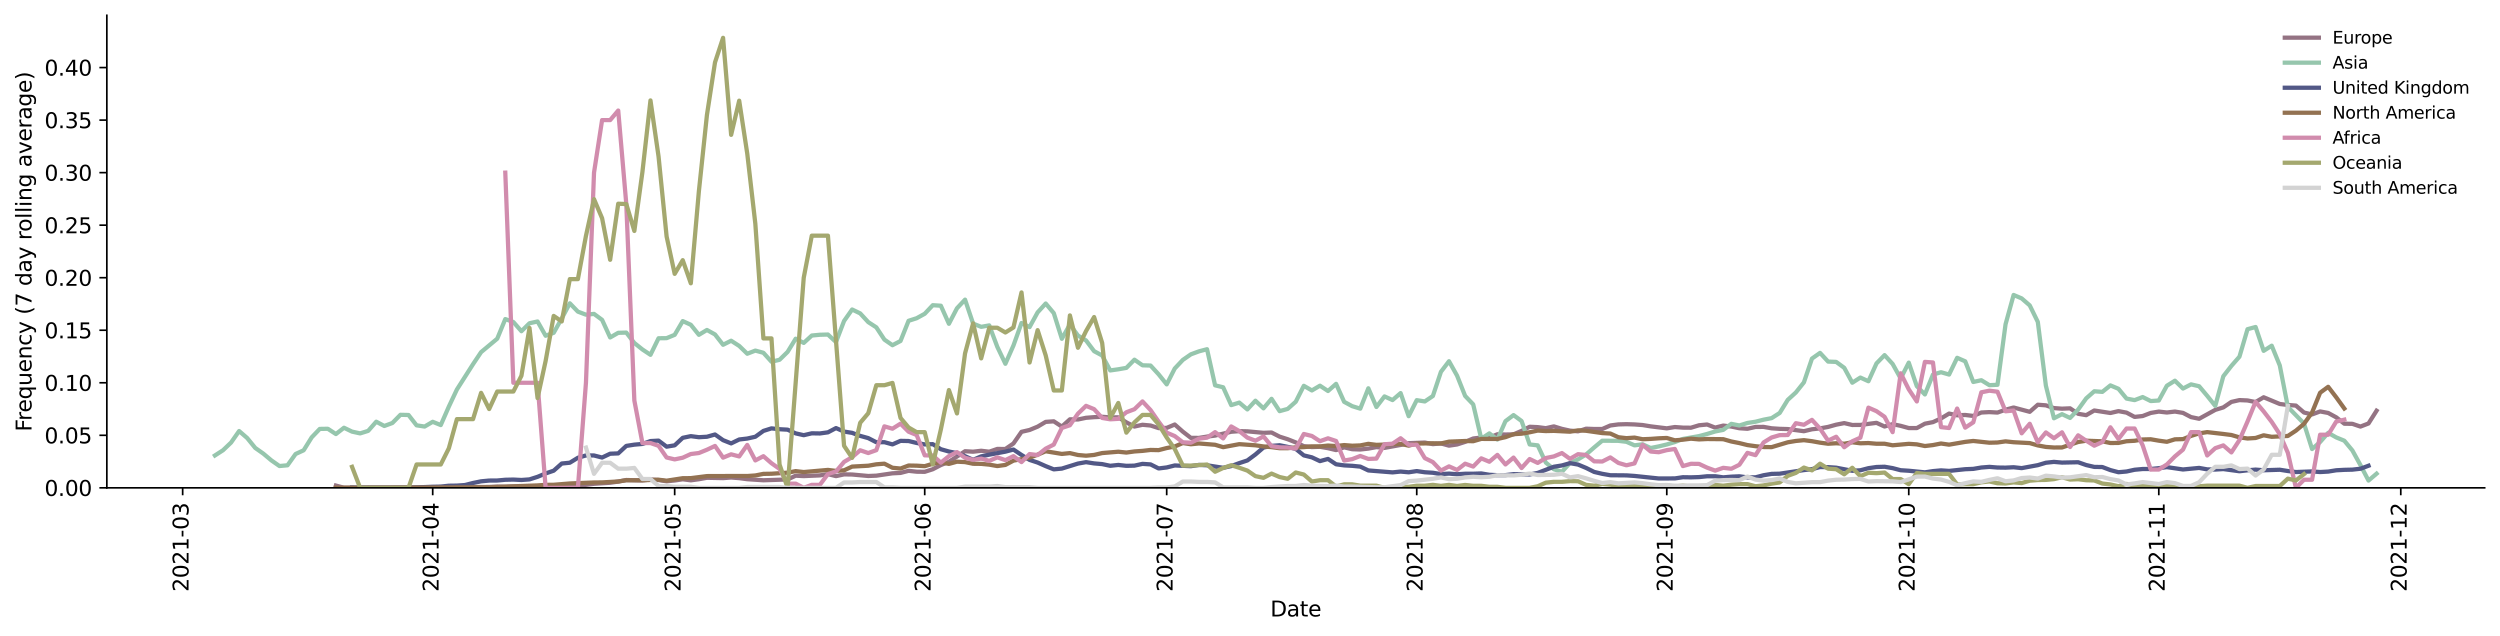 <?xml version="1.0" encoding="utf-8" standalone="no"?>
<!DOCTYPE svg PUBLIC "-//W3C//DTD SVG 1.1//EN"
  "http://www.w3.org/Graphics/SVG/1.1/DTD/svg11.dtd">
<svg height="298.621pt" version="1.1" viewBox="0 0 1173.344 298.621" width="1173.344pt" xmlns="http://www.w3.org/2000/svg" xmlns:xlink="http://www.w3.org/1999/xlink">
 <defs>
  <style type="text/css">*{stroke-linecap:butt;stroke-linejoin:round;}</style>
 </defs>
 <g id="figure_1">
  <g id="patch_1">
   <path d="M 0 298.621 
L 1173.344 298.621 
L 1173.344 0 
L 0 0 
z
" style="fill:#ffffff;"/>
  </g>
  <g id="axes_1">
   <g id="patch_2">
    <path d="M 50.144 228.96 
L 1166.144 228.96 
L 1166.144 7.2 
L 50.144 7.2 
z
" style="fill:#ffffff;"/>
   </g>
   <g id="matplotlib.axis_1">
    <g id="xtick_1">
     <g id="line2d_1">
      <defs>
       <path d="M 0 0 
L 0 3.5 
" id="m8433e34488" style="stroke:#000000;stroke-width:0.8;"/>
      </defs>
      <g>
       <use style="stroke:#000000;stroke-width:0.8;" x="85.729" xlink:href="#m8433e34488" y="228.96"/>
      </g>
     </g>
     <g id="text_1">
      <!-- 2021-03 -->
      <g transform="translate(88.488 277.743)rotate(-90)scale(0.1 -0.1)">
       <defs>
        <path d="M 1228 531 
L 3431 531 
L 3431 0 
L 469 0 
L 469 531 
Q 828 903 1448 1529 
Q 2069 2156 2228 2338 
Q 2531 2678 2651 2914 
Q 2772 3150 2772 3378 
Q 2772 3750 2511 3984 
Q 2250 4219 1831 4219 
Q 1534 4219 1204 4116 
Q 875 4013 500 3803 
L 500 4441 
Q 881 4594 1212 4672 
Q 1544 4750 1819 4750 
Q 2544 4750 2975 4387 
Q 3406 4025 3406 3419 
Q 3406 3131 3298 2873 
Q 3191 2616 2906 2266 
Q 2828 2175 2409 1742 
Q 1991 1309 1228 531 
z
" id="DejaVuSans-32" transform="scale(0.016)"/>
        <path d="M 2034 4250 
Q 1547 4250 1301 3770 
Q 1056 3291 1056 2328 
Q 1056 1369 1301 889 
Q 1547 409 2034 409 
Q 2525 409 2770 889 
Q 3016 1369 3016 2328 
Q 3016 3291 2770 3770 
Q 2525 4250 2034 4250 
z
M 2034 4750 
Q 2819 4750 3233 4129 
Q 3647 3509 3647 2328 
Q 3647 1150 3233 529 
Q 2819 -91 2034 -91 
Q 1250 -91 836 529 
Q 422 1150 422 2328 
Q 422 3509 836 4129 
Q 1250 4750 2034 4750 
z
" id="DejaVuSans-30" transform="scale(0.016)"/>
        <path d="M 794 531 
L 1825 531 
L 1825 4091 
L 703 3866 
L 703 4441 
L 1819 4666 
L 2450 4666 
L 2450 531 
L 3481 531 
L 3481 0 
L 794 0 
L 794 531 
z
" id="DejaVuSans-31" transform="scale(0.016)"/>
        <path d="M 313 2009 
L 1997 2009 
L 1997 1497 
L 313 1497 
L 313 2009 
z
" id="DejaVuSans-2d" transform="scale(0.016)"/>
        <path d="M 2597 2516 
Q 3050 2419 3304 2112 
Q 3559 1806 3559 1356 
Q 3559 666 3084 287 
Q 2609 -91 1734 -91 
Q 1441 -91 1130 -33 
Q 819 25 488 141 
L 488 750 
Q 750 597 1062 519 
Q 1375 441 1716 441 
Q 2309 441 2620 675 
Q 2931 909 2931 1356 
Q 2931 1769 2642 2001 
Q 2353 2234 1838 2234 
L 1294 2234 
L 1294 2753 
L 1863 2753 
Q 2328 2753 2575 2939 
Q 2822 3125 2822 3475 
Q 2822 3834 2567 4026 
Q 2313 4219 1838 4219 
Q 1578 4219 1281 4162 
Q 984 4106 628 3988 
L 628 4550 
Q 988 4650 1302 4700 
Q 1616 4750 1894 4750 
Q 2613 4750 3031 4423 
Q 3450 4097 3450 3541 
Q 3450 3153 3228 2886 
Q 3006 2619 2597 2516 
z
" id="DejaVuSans-33" transform="scale(0.016)"/>
       </defs>
       <use xlink:href="#DejaVuSans-32"/>
       <use x="63.623" xlink:href="#DejaVuSans-30"/>
       <use x="127.246" xlink:href="#DejaVuSans-32"/>
       <use x="190.869" xlink:href="#DejaVuSans-31"/>
       <use x="254.492" xlink:href="#DejaVuSans-2d"/>
       <use x="290.576" xlink:href="#DejaVuSans-30"/>
       <use x="354.199" xlink:href="#DejaVuSans-33"/>
      </g>
     </g>
    </g>
    <g id="xtick_2">
     <g id="line2d_2">
      <g>
       <use style="stroke:#000000;stroke-width:0.8;" x="203.083" xlink:href="#m8433e34488" y="228.96"/>
      </g>
     </g>
     <g id="text_2">
      <!-- 2021-04 -->
      <g transform="translate(205.842 277.743)rotate(-90)scale(0.1 -0.1)">
       <defs>
        <path d="M 2419 4116 
L 825 1625 
L 2419 1625 
L 2419 4116 
z
M 2253 4666 
L 3047 4666 
L 3047 1625 
L 3713 1625 
L 3713 1100 
L 3047 1100 
L 3047 0 
L 2419 0 
L 2419 1100 
L 313 1100 
L 313 1709 
L 2253 4666 
z
" id="DejaVuSans-34" transform="scale(0.016)"/>
       </defs>
       <use xlink:href="#DejaVuSans-32"/>
       <use x="63.623" xlink:href="#DejaVuSans-30"/>
       <use x="127.246" xlink:href="#DejaVuSans-32"/>
       <use x="190.869" xlink:href="#DejaVuSans-31"/>
       <use x="254.492" xlink:href="#DejaVuSans-2d"/>
       <use x="290.576" xlink:href="#DejaVuSans-30"/>
       <use x="354.199" xlink:href="#DejaVuSans-34"/>
      </g>
     </g>
    </g>
    <g id="xtick_3">
     <g id="line2d_3">
      <g>
       <use style="stroke:#000000;stroke-width:0.8;" x="316.651" xlink:href="#m8433e34488" y="228.96"/>
      </g>
     </g>
     <g id="text_3">
      <!-- 2021-05 -->
      <g transform="translate(319.411 277.743)rotate(-90)scale(0.1 -0.1)">
       <defs>
        <path d="M 691 4666 
L 3169 4666 
L 3169 4134 
L 1269 4134 
L 1269 2991 
Q 1406 3038 1543 3061 
Q 1681 3084 1819 3084 
Q 2600 3084 3056 2656 
Q 3513 2228 3513 1497 
Q 3513 744 3044 326 
Q 2575 -91 1722 -91 
Q 1428 -91 1123 -41 
Q 819 9 494 109 
L 494 744 
Q 775 591 1075 516 
Q 1375 441 1709 441 
Q 2250 441 2565 725 
Q 2881 1009 2881 1497 
Q 2881 1984 2565 2268 
Q 2250 2553 1709 2553 
Q 1456 2553 1204 2497 
Q 953 2441 691 2322 
L 691 4666 
z
" id="DejaVuSans-35" transform="scale(0.016)"/>
       </defs>
       <use xlink:href="#DejaVuSans-32"/>
       <use x="63.623" xlink:href="#DejaVuSans-30"/>
       <use x="127.246" xlink:href="#DejaVuSans-32"/>
       <use x="190.869" xlink:href="#DejaVuSans-31"/>
       <use x="254.492" xlink:href="#DejaVuSans-2d"/>
       <use x="290.576" xlink:href="#DejaVuSans-30"/>
       <use x="354.199" xlink:href="#DejaVuSans-35"/>
      </g>
     </g>
    </g>
    <g id="xtick_4">
     <g id="line2d_4">
      <g>
       <use style="stroke:#000000;stroke-width:0.8;" x="434.005" xlink:href="#m8433e34488" y="228.96"/>
      </g>
     </g>
     <g id="text_4">
      <!-- 2021-06 -->
      <g transform="translate(436.765 277.743)rotate(-90)scale(0.1 -0.1)">
       <defs>
        <path d="M 2113 2584 
Q 1688 2584 1439 2293 
Q 1191 2003 1191 1497 
Q 1191 994 1439 701 
Q 1688 409 2113 409 
Q 2538 409 2786 701 
Q 3034 994 3034 1497 
Q 3034 2003 2786 2293 
Q 2538 2584 2113 2584 
z
M 3366 4563 
L 3366 3988 
Q 3128 4100 2886 4159 
Q 2644 4219 2406 4219 
Q 1781 4219 1451 3797 
Q 1122 3375 1075 2522 
Q 1259 2794 1537 2939 
Q 1816 3084 2150 3084 
Q 2853 3084 3261 2657 
Q 3669 2231 3669 1497 
Q 3669 778 3244 343 
Q 2819 -91 2113 -91 
Q 1303 -91 875 529 
Q 447 1150 447 2328 
Q 447 3434 972 4092 
Q 1497 4750 2381 4750 
Q 2619 4750 2861 4703 
Q 3103 4656 3366 4563 
z
" id="DejaVuSans-36" transform="scale(0.016)"/>
       </defs>
       <use xlink:href="#DejaVuSans-32"/>
       <use x="63.623" xlink:href="#DejaVuSans-30"/>
       <use x="127.246" xlink:href="#DejaVuSans-32"/>
       <use x="190.869" xlink:href="#DejaVuSans-31"/>
       <use x="254.492" xlink:href="#DejaVuSans-2d"/>
       <use x="290.576" xlink:href="#DejaVuSans-30"/>
       <use x="354.199" xlink:href="#DejaVuSans-36"/>
      </g>
     </g>
    </g>
    <g id="xtick_5">
     <g id="line2d_5">
      <g>
       <use style="stroke:#000000;stroke-width:0.8;" x="547.574" xlink:href="#m8433e34488" y="228.96"/>
      </g>
     </g>
     <g id="text_5">
      <!-- 2021-07 -->
      <g transform="translate(550.333 277.743)rotate(-90)scale(0.1 -0.1)">
       <defs>
        <path d="M 525 4666 
L 3525 4666 
L 3525 4397 
L 1831 0 
L 1172 0 
L 2766 4134 
L 525 4134 
L 525 4666 
z
" id="DejaVuSans-37" transform="scale(0.016)"/>
       </defs>
       <use xlink:href="#DejaVuSans-32"/>
       <use x="63.623" xlink:href="#DejaVuSans-30"/>
       <use x="127.246" xlink:href="#DejaVuSans-32"/>
       <use x="190.869" xlink:href="#DejaVuSans-31"/>
       <use x="254.492" xlink:href="#DejaVuSans-2d"/>
       <use x="290.576" xlink:href="#DejaVuSans-30"/>
       <use x="354.199" xlink:href="#DejaVuSans-37"/>
      </g>
     </g>
    </g>
    <g id="xtick_6">
     <g id="line2d_6">
      <g>
       <use style="stroke:#000000;stroke-width:0.8;" x="664.928" xlink:href="#m8433e34488" y="228.96"/>
      </g>
     </g>
     <g id="text_6">
      <!-- 2021-08 -->
      <g transform="translate(667.687 277.743)rotate(-90)scale(0.1 -0.1)">
       <defs>
        <path d="M 2034 2216 
Q 1584 2216 1326 1975 
Q 1069 1734 1069 1313 
Q 1069 891 1326 650 
Q 1584 409 2034 409 
Q 2484 409 2743 651 
Q 3003 894 3003 1313 
Q 3003 1734 2745 1975 
Q 2488 2216 2034 2216 
z
M 1403 2484 
Q 997 2584 770 2862 
Q 544 3141 544 3541 
Q 544 4100 942 4425 
Q 1341 4750 2034 4750 
Q 2731 4750 3128 4425 
Q 3525 4100 3525 3541 
Q 3525 3141 3298 2862 
Q 3072 2584 2669 2484 
Q 3125 2378 3379 2068 
Q 3634 1759 3634 1313 
Q 3634 634 3220 271 
Q 2806 -91 2034 -91 
Q 1263 -91 848 271 
Q 434 634 434 1313 
Q 434 1759 690 2068 
Q 947 2378 1403 2484 
z
M 1172 3481 
Q 1172 3119 1398 2916 
Q 1625 2713 2034 2713 
Q 2441 2713 2670 2916 
Q 2900 3119 2900 3481 
Q 2900 3844 2670 4047 
Q 2441 4250 2034 4250 
Q 1625 4250 1398 4047 
Q 1172 3844 1172 3481 
z
" id="DejaVuSans-38" transform="scale(0.016)"/>
       </defs>
       <use xlink:href="#DejaVuSans-32"/>
       <use x="63.623" xlink:href="#DejaVuSans-30"/>
       <use x="127.246" xlink:href="#DejaVuSans-32"/>
       <use x="190.869" xlink:href="#DejaVuSans-31"/>
       <use x="254.492" xlink:href="#DejaVuSans-2d"/>
       <use x="290.576" xlink:href="#DejaVuSans-30"/>
       <use x="354.199" xlink:href="#DejaVuSans-38"/>
      </g>
     </g>
    </g>
    <g id="xtick_7">
     <g id="line2d_7">
      <g>
       <use style="stroke:#000000;stroke-width:0.8;" x="782.282" xlink:href="#m8433e34488" y="228.96"/>
      </g>
     </g>
     <g id="text_7">
      <!-- 2021-09 -->
      <g transform="translate(785.042 277.743)rotate(-90)scale(0.1 -0.1)">
       <defs>
        <path d="M 703 97 
L 703 672 
Q 941 559 1184 500 
Q 1428 441 1663 441 
Q 2288 441 2617 861 
Q 2947 1281 2994 2138 
Q 2813 1869 2534 1725 
Q 2256 1581 1919 1581 
Q 1219 1581 811 2004 
Q 403 2428 403 3163 
Q 403 3881 828 4315 
Q 1253 4750 1959 4750 
Q 2769 4750 3195 4129 
Q 3622 3509 3622 2328 
Q 3622 1225 3098 567 
Q 2575 -91 1691 -91 
Q 1453 -91 1209 -44 
Q 966 3 703 97 
z
M 1959 2075 
Q 2384 2075 2632 2365 
Q 2881 2656 2881 3163 
Q 2881 3666 2632 3958 
Q 2384 4250 1959 4250 
Q 1534 4250 1286 3958 
Q 1038 3666 1038 3163 
Q 1038 2656 1286 2365 
Q 1534 2075 1959 2075 
z
" id="DejaVuSans-39" transform="scale(0.016)"/>
       </defs>
       <use xlink:href="#DejaVuSans-32"/>
       <use x="63.623" xlink:href="#DejaVuSans-30"/>
       <use x="127.246" xlink:href="#DejaVuSans-32"/>
       <use x="190.869" xlink:href="#DejaVuSans-31"/>
       <use x="254.492" xlink:href="#DejaVuSans-2d"/>
       <use x="290.576" xlink:href="#DejaVuSans-30"/>
       <use x="354.199" xlink:href="#DejaVuSans-39"/>
      </g>
     </g>
    </g>
    <g id="xtick_8">
     <g id="line2d_8">
      <g>
       <use style="stroke:#000000;stroke-width:0.8;" x="895.851" xlink:href="#m8433e34488" y="228.96"/>
      </g>
     </g>
     <g id="text_8">
      <!-- 2021-10 -->
      <g transform="translate(898.61 277.743)rotate(-90)scale(0.1 -0.1)">
       <use xlink:href="#DejaVuSans-32"/>
       <use x="63.623" xlink:href="#DejaVuSans-30"/>
       <use x="127.246" xlink:href="#DejaVuSans-32"/>
       <use x="190.869" xlink:href="#DejaVuSans-31"/>
       <use x="254.492" xlink:href="#DejaVuSans-2d"/>
       <use x="290.576" xlink:href="#DejaVuSans-31"/>
       <use x="354.199" xlink:href="#DejaVuSans-30"/>
      </g>
     </g>
    </g>
    <g id="xtick_9">
     <g id="line2d_9">
      <g>
       <use style="stroke:#000000;stroke-width:0.8;" x="1013.205" xlink:href="#m8433e34488" y="228.96"/>
      </g>
     </g>
     <g id="text_9">
      <!-- 2021-11 -->
      <g transform="translate(1015.964 277.743)rotate(-90)scale(0.1 -0.1)">
       <use xlink:href="#DejaVuSans-32"/>
       <use x="63.623" xlink:href="#DejaVuSans-30"/>
       <use x="127.246" xlink:href="#DejaVuSans-32"/>
       <use x="190.869" xlink:href="#DejaVuSans-31"/>
       <use x="254.492" xlink:href="#DejaVuSans-2d"/>
       <use x="290.576" xlink:href="#DejaVuSans-31"/>
       <use x="354.199" xlink:href="#DejaVuSans-31"/>
      </g>
     </g>
    </g>
    <g id="xtick_10">
     <g id="line2d_10">
      <g>
       <use style="stroke:#000000;stroke-width:0.8;" x="1126.773" xlink:href="#m8433e34488" y="228.96"/>
      </g>
     </g>
     <g id="text_10">
      <!-- 2021-12 -->
      <g transform="translate(1129.533 277.743)rotate(-90)scale(0.1 -0.1)">
       <use xlink:href="#DejaVuSans-32"/>
       <use x="63.623" xlink:href="#DejaVuSans-30"/>
       <use x="127.246" xlink:href="#DejaVuSans-32"/>
       <use x="190.869" xlink:href="#DejaVuSans-31"/>
       <use x="254.492" xlink:href="#DejaVuSans-2d"/>
       <use x="290.576" xlink:href="#DejaVuSans-31"/>
       <use x="354.199" xlink:href="#DejaVuSans-32"/>
      </g>
     </g>
    </g>
    <g id="text_11">
     <!-- Date -->
     <g transform="translate(596.193 289.341)scale(0.1 -0.1)">
      <defs>
       <path d="M 1259 4147 
L 1259 519 
L 2022 519 
Q 2988 519 3436 956 
Q 3884 1394 3884 2338 
Q 3884 3275 3436 3711 
Q 2988 4147 2022 4147 
L 1259 4147 
z
M 628 4666 
L 1925 4666 
Q 3281 4666 3915 4102 
Q 4550 3538 4550 2338 
Q 4550 1131 3912 565 
Q 3275 0 1925 0 
L 628 0 
L 628 4666 
z
" id="DejaVuSans-44" transform="scale(0.016)"/>
       <path d="M 2194 1759 
Q 1497 1759 1228 1600 
Q 959 1441 959 1056 
Q 959 750 1161 570 
Q 1363 391 1709 391 
Q 2188 391 2477 730 
Q 2766 1069 2766 1631 
L 2766 1759 
L 2194 1759 
z
M 3341 1997 
L 3341 0 
L 2766 0 
L 2766 531 
Q 2569 213 2275 61 
Q 1981 -91 1556 -91 
Q 1019 -91 701 211 
Q 384 513 384 1019 
Q 384 1609 779 1909 
Q 1175 2209 1959 2209 
L 2766 2209 
L 2766 2266 
Q 2766 2663 2505 2880 
Q 2244 3097 1772 3097 
Q 1472 3097 1187 3025 
Q 903 2953 641 2809 
L 641 3341 
Q 956 3463 1253 3523 
Q 1550 3584 1831 3584 
Q 2591 3584 2966 3190 
Q 3341 2797 3341 1997 
z
" id="DejaVuSans-61" transform="scale(0.016)"/>
       <path d="M 1172 4494 
L 1172 3500 
L 2356 3500 
L 2356 3053 
L 1172 3053 
L 1172 1153 
Q 1172 725 1289 603 
Q 1406 481 1766 481 
L 2356 481 
L 2356 0 
L 1766 0 
Q 1100 0 847 248 
Q 594 497 594 1153 
L 594 3053 
L 172 3053 
L 172 3500 
L 594 3500 
L 594 4494 
L 1172 4494 
z
" id="DejaVuSans-74" transform="scale(0.016)"/>
       <path d="M 3597 1894 
L 3597 1613 
L 953 1613 
Q 991 1019 1311 708 
Q 1631 397 2203 397 
Q 2534 397 2845 478 
Q 3156 559 3463 722 
L 3463 178 
Q 3153 47 2828 -22 
Q 2503 -91 2169 -91 
Q 1331 -91 842 396 
Q 353 884 353 1716 
Q 353 2575 817 3079 
Q 1281 3584 2069 3584 
Q 2775 3584 3186 3129 
Q 3597 2675 3597 1894 
z
M 3022 2063 
Q 3016 2534 2758 2815 
Q 2500 3097 2075 3097 
Q 1594 3097 1305 2825 
Q 1016 2553 972 2059 
L 3022 2063 
z
" id="DejaVuSans-65" transform="scale(0.016)"/>
      </defs>
      <use xlink:href="#DejaVuSans-44"/>
      <use x="77.002" xlink:href="#DejaVuSans-61"/>
      <use x="138.281" xlink:href="#DejaVuSans-74"/>
      <use x="177.49" xlink:href="#DejaVuSans-65"/>
     </g>
    </g>
   </g>
   <g id="matplotlib.axis_2">
    <g id="ytick_1">
     <g id="line2d_11">
      <defs>
       <path d="M 0 0 
L -3.5 0 
" id="mf98f197b49" style="stroke:#000000;stroke-width:0.8;"/>
      </defs>
      <g>
       <use style="stroke:#000000;stroke-width:0.8;" x="50.144" xlink:href="#mf98f197b49" y="228.96"/>
      </g>
     </g>
     <g id="text_12">
      <!-- 0.00 -->
      <g transform="translate(20.878 232.759)scale(0.1 -0.1)">
       <defs>
        <path d="M 684 794 
L 1344 794 
L 1344 0 
L 684 0 
L 684 794 
z
" id="DejaVuSans-2e" transform="scale(0.016)"/>
       </defs>
       <use xlink:href="#DejaVuSans-30"/>
       <use x="63.623" xlink:href="#DejaVuSans-2e"/>
       <use x="95.41" xlink:href="#DejaVuSans-30"/>
       <use x="159.033" xlink:href="#DejaVuSans-30"/>
      </g>
     </g>
    </g>
    <g id="ytick_2">
     <g id="line2d_12">
      <g>
       <use style="stroke:#000000;stroke-width:0.8;" x="50.144" xlink:href="#mf98f197b49" y="204.304"/>
      </g>
     </g>
     <g id="text_13">
      <!-- 0.05 -->
      <g transform="translate(20.878 208.103)scale(0.1 -0.1)">
       <use xlink:href="#DejaVuSans-30"/>
       <use x="63.623" xlink:href="#DejaVuSans-2e"/>
       <use x="95.41" xlink:href="#DejaVuSans-30"/>
       <use x="159.033" xlink:href="#DejaVuSans-35"/>
      </g>
     </g>
    </g>
    <g id="ytick_3">
     <g id="line2d_13">
      <g>
       <use style="stroke:#000000;stroke-width:0.8;" x="50.144" xlink:href="#mf98f197b49" y="179.648"/>
      </g>
     </g>
     <g id="text_14">
      <!-- 0.10 -->
      <g transform="translate(20.878 183.447)scale(0.1 -0.1)">
       <use xlink:href="#DejaVuSans-30"/>
       <use x="63.623" xlink:href="#DejaVuSans-2e"/>
       <use x="95.41" xlink:href="#DejaVuSans-31"/>
       <use x="159.033" xlink:href="#DejaVuSans-30"/>
      </g>
     </g>
    </g>
    <g id="ytick_4">
     <g id="line2d_14">
      <g>
       <use style="stroke:#000000;stroke-width:0.8;" x="50.144" xlink:href="#mf98f197b49" y="154.992"/>
      </g>
     </g>
     <g id="text_15">
      <!-- 0.15 -->
      <g transform="translate(20.878 158.791)scale(0.1 -0.1)">
       <use xlink:href="#DejaVuSans-30"/>
       <use x="63.623" xlink:href="#DejaVuSans-2e"/>
       <use x="95.41" xlink:href="#DejaVuSans-31"/>
       <use x="159.033" xlink:href="#DejaVuSans-35"/>
      </g>
     </g>
    </g>
    <g id="ytick_5">
     <g id="line2d_15">
      <g>
       <use style="stroke:#000000;stroke-width:0.8;" x="50.144" xlink:href="#mf98f197b49" y="130.336"/>
      </g>
     </g>
     <g id="text_16">
      <!-- 0.20 -->
      <g transform="translate(20.878 134.135)scale(0.1 -0.1)">
       <use xlink:href="#DejaVuSans-30"/>
       <use x="63.623" xlink:href="#DejaVuSans-2e"/>
       <use x="95.41" xlink:href="#DejaVuSans-32"/>
       <use x="159.033" xlink:href="#DejaVuSans-30"/>
      </g>
     </g>
    </g>
    <g id="ytick_6">
     <g id="line2d_16">
      <g>
       <use style="stroke:#000000;stroke-width:0.8;" x="50.144" xlink:href="#mf98f197b49" y="105.68"/>
      </g>
     </g>
     <g id="text_17">
      <!-- 0.25 -->
      <g transform="translate(20.878 109.479)scale(0.1 -0.1)">
       <use xlink:href="#DejaVuSans-30"/>
       <use x="63.623" xlink:href="#DejaVuSans-2e"/>
       <use x="95.41" xlink:href="#DejaVuSans-32"/>
       <use x="159.033" xlink:href="#DejaVuSans-35"/>
      </g>
     </g>
    </g>
    <g id="ytick_7">
     <g id="line2d_17">
      <g>
       <use style="stroke:#000000;stroke-width:0.8;" x="50.144" xlink:href="#mf98f197b49" y="81.024"/>
      </g>
     </g>
     <g id="text_18">
      <!-- 0.30 -->
      <g transform="translate(20.878 84.823)scale(0.1 -0.1)">
       <use xlink:href="#DejaVuSans-30"/>
       <use x="63.623" xlink:href="#DejaVuSans-2e"/>
       <use x="95.41" xlink:href="#DejaVuSans-33"/>
       <use x="159.033" xlink:href="#DejaVuSans-30"/>
      </g>
     </g>
    </g>
    <g id="ytick_8">
     <g id="line2d_18">
      <g>
       <use style="stroke:#000000;stroke-width:0.8;" x="50.144" xlink:href="#mf98f197b49" y="56.368"/>
      </g>
     </g>
     <g id="text_19">
      <!-- 0.35 -->
      <g transform="translate(20.878 60.167)scale(0.1 -0.1)">
       <use xlink:href="#DejaVuSans-30"/>
       <use x="63.623" xlink:href="#DejaVuSans-2e"/>
       <use x="95.41" xlink:href="#DejaVuSans-33"/>
       <use x="159.033" xlink:href="#DejaVuSans-35"/>
      </g>
     </g>
    </g>
    <g id="ytick_9">
     <g id="line2d_19">
      <g>
       <use style="stroke:#000000;stroke-width:0.8;" x="50.144" xlink:href="#mf98f197b49" y="31.712"/>
      </g>
     </g>
     <g id="text_20">
      <!-- 0.40 -->
      <g transform="translate(20.878 35.511)scale(0.1 -0.1)">
       <use xlink:href="#DejaVuSans-30"/>
       <use x="63.623" xlink:href="#DejaVuSans-2e"/>
       <use x="95.41" xlink:href="#DejaVuSans-34"/>
       <use x="159.033" xlink:href="#DejaVuSans-30"/>
      </g>
     </g>
    </g>
    <g id="text_21">
     <!-- Frequency (7 day rolling average) -->
     <g transform="translate(14.798 202.529)rotate(-90)scale(0.1 -0.1)">
      <defs>
       <path d="M 628 4666 
L 3309 4666 
L 3309 4134 
L 1259 4134 
L 1259 2759 
L 3109 2759 
L 3109 2228 
L 1259 2228 
L 1259 0 
L 628 0 
L 628 4666 
z
" id="DejaVuSans-46" transform="scale(0.016)"/>
       <path d="M 2631 2963 
Q 2534 3019 2420 3045 
Q 2306 3072 2169 3072 
Q 1681 3072 1420 2755 
Q 1159 2438 1159 1844 
L 1159 0 
L 581 0 
L 581 3500 
L 1159 3500 
L 1159 2956 
Q 1341 3275 1631 3429 
Q 1922 3584 2338 3584 
Q 2397 3584 2469 3576 
Q 2541 3569 2628 3553 
L 2631 2963 
z
" id="DejaVuSans-72" transform="scale(0.016)"/>
       <path d="M 947 1747 
Q 947 1113 1208 752 
Q 1469 391 1925 391 
Q 2381 391 2643 752 
Q 2906 1113 2906 1747 
Q 2906 2381 2643 2742 
Q 2381 3103 1925 3103 
Q 1469 3103 1208 2742 
Q 947 2381 947 1747 
z
M 2906 525 
Q 2725 213 2448 61 
Q 2172 -91 1784 -91 
Q 1150 -91 751 415 
Q 353 922 353 1747 
Q 353 2572 751 3078 
Q 1150 3584 1784 3584 
Q 2172 3584 2448 3432 
Q 2725 3281 2906 2969 
L 2906 3500 
L 3481 3500 
L 3481 -1331 
L 2906 -1331 
L 2906 525 
z
" id="DejaVuSans-71" transform="scale(0.016)"/>
       <path d="M 544 1381 
L 544 3500 
L 1119 3500 
L 1119 1403 
Q 1119 906 1312 657 
Q 1506 409 1894 409 
Q 2359 409 2629 706 
Q 2900 1003 2900 1516 
L 2900 3500 
L 3475 3500 
L 3475 0 
L 2900 0 
L 2900 538 
Q 2691 219 2414 64 
Q 2138 -91 1772 -91 
Q 1169 -91 856 284 
Q 544 659 544 1381 
z
M 1991 3584 
L 1991 3584 
z
" id="DejaVuSans-75" transform="scale(0.016)"/>
       <path d="M 3513 2113 
L 3513 0 
L 2938 0 
L 2938 2094 
Q 2938 2591 2744 2837 
Q 2550 3084 2163 3084 
Q 1697 3084 1428 2787 
Q 1159 2491 1159 1978 
L 1159 0 
L 581 0 
L 581 3500 
L 1159 3500 
L 1159 2956 
Q 1366 3272 1645 3428 
Q 1925 3584 2291 3584 
Q 2894 3584 3203 3211 
Q 3513 2838 3513 2113 
z
" id="DejaVuSans-6e" transform="scale(0.016)"/>
       <path d="M 3122 3366 
L 3122 2828 
Q 2878 2963 2633 3030 
Q 2388 3097 2138 3097 
Q 1578 3097 1268 2742 
Q 959 2388 959 1747 
Q 959 1106 1268 751 
Q 1578 397 2138 397 
Q 2388 397 2633 464 
Q 2878 531 3122 666 
L 3122 134 
Q 2881 22 2623 -34 
Q 2366 -91 2075 -91 
Q 1284 -91 818 406 
Q 353 903 353 1747 
Q 353 2603 823 3093 
Q 1294 3584 2113 3584 
Q 2378 3584 2631 3529 
Q 2884 3475 3122 3366 
z
" id="DejaVuSans-63" transform="scale(0.016)"/>
       <path d="M 2059 -325 
Q 1816 -950 1584 -1140 
Q 1353 -1331 966 -1331 
L 506 -1331 
L 506 -850 
L 844 -850 
Q 1081 -850 1212 -737 
Q 1344 -625 1503 -206 
L 1606 56 
L 191 3500 
L 800 3500 
L 1894 763 
L 2988 3500 
L 3597 3500 
L 2059 -325 
z
" id="DejaVuSans-79" transform="scale(0.016)"/>
       <path id="DejaVuSans-20" transform="scale(0.016)"/>
       <path d="M 1984 4856 
Q 1566 4138 1362 3434 
Q 1159 2731 1159 2009 
Q 1159 1288 1364 580 
Q 1569 -128 1984 -844 
L 1484 -844 
Q 1016 -109 783 600 
Q 550 1309 550 2009 
Q 550 2706 781 3412 
Q 1013 4119 1484 4856 
L 1984 4856 
z
" id="DejaVuSans-28" transform="scale(0.016)"/>
       <path d="M 2906 2969 
L 2906 4863 
L 3481 4863 
L 3481 0 
L 2906 0 
L 2906 525 
Q 2725 213 2448 61 
Q 2172 -91 1784 -91 
Q 1150 -91 751 415 
Q 353 922 353 1747 
Q 353 2572 751 3078 
Q 1150 3584 1784 3584 
Q 2172 3584 2448 3432 
Q 2725 3281 2906 2969 
z
M 947 1747 
Q 947 1113 1208 752 
Q 1469 391 1925 391 
Q 2381 391 2643 752 
Q 2906 1113 2906 1747 
Q 2906 2381 2643 2742 
Q 2381 3103 1925 3103 
Q 1469 3103 1208 2742 
Q 947 2381 947 1747 
z
" id="DejaVuSans-64" transform="scale(0.016)"/>
       <path d="M 1959 3097 
Q 1497 3097 1228 2736 
Q 959 2375 959 1747 
Q 959 1119 1226 758 
Q 1494 397 1959 397 
Q 2419 397 2687 759 
Q 2956 1122 2956 1747 
Q 2956 2369 2687 2733 
Q 2419 3097 1959 3097 
z
M 1959 3584 
Q 2709 3584 3137 3096 
Q 3566 2609 3566 1747 
Q 3566 888 3137 398 
Q 2709 -91 1959 -91 
Q 1206 -91 779 398 
Q 353 888 353 1747 
Q 353 2609 779 3096 
Q 1206 3584 1959 3584 
z
" id="DejaVuSans-6f" transform="scale(0.016)"/>
       <path d="M 603 4863 
L 1178 4863 
L 1178 0 
L 603 0 
L 603 4863 
z
" id="DejaVuSans-6c" transform="scale(0.016)"/>
       <path d="M 603 3500 
L 1178 3500 
L 1178 0 
L 603 0 
L 603 3500 
z
M 603 4863 
L 1178 4863 
L 1178 4134 
L 603 4134 
L 603 4863 
z
" id="DejaVuSans-69" transform="scale(0.016)"/>
       <path d="M 2906 1791 
Q 2906 2416 2648 2759 
Q 2391 3103 1925 3103 
Q 1463 3103 1205 2759 
Q 947 2416 947 1791 
Q 947 1169 1205 825 
Q 1463 481 1925 481 
Q 2391 481 2648 825 
Q 2906 1169 2906 1791 
z
M 3481 434 
Q 3481 -459 3084 -895 
Q 2688 -1331 1869 -1331 
Q 1566 -1331 1297 -1286 
Q 1028 -1241 775 -1147 
L 775 -588 
Q 1028 -725 1275 -790 
Q 1522 -856 1778 -856 
Q 2344 -856 2625 -561 
Q 2906 -266 2906 331 
L 2906 616 
Q 2728 306 2450 153 
Q 2172 0 1784 0 
Q 1141 0 747 490 
Q 353 981 353 1791 
Q 353 2603 747 3093 
Q 1141 3584 1784 3584 
Q 2172 3584 2450 3431 
Q 2728 3278 2906 2969 
L 2906 3500 
L 3481 3500 
L 3481 434 
z
" id="DejaVuSans-67" transform="scale(0.016)"/>
       <path d="M 191 3500 
L 800 3500 
L 1894 563 
L 2988 3500 
L 3597 3500 
L 2284 0 
L 1503 0 
L 191 3500 
z
" id="DejaVuSans-76" transform="scale(0.016)"/>
       <path d="M 513 4856 
L 1013 4856 
Q 1481 4119 1714 3412 
Q 1947 2706 1947 2009 
Q 1947 1309 1714 600 
Q 1481 -109 1013 -844 
L 513 -844 
Q 928 -128 1133 580 
Q 1338 1288 1338 2009 
Q 1338 2731 1133 3434 
Q 928 4138 513 4856 
z
" id="DejaVuSans-29" transform="scale(0.016)"/>
      </defs>
      <use xlink:href="#DejaVuSans-46"/>
      <use x="50.27" xlink:href="#DejaVuSans-72"/>
      <use x="89.133" xlink:href="#DejaVuSans-65"/>
      <use x="150.656" xlink:href="#DejaVuSans-71"/>
      <use x="214.133" xlink:href="#DejaVuSans-75"/>
      <use x="277.512" xlink:href="#DejaVuSans-65"/>
      <use x="339.035" xlink:href="#DejaVuSans-6e"/>
      <use x="402.414" xlink:href="#DejaVuSans-63"/>
      <use x="457.395" xlink:href="#DejaVuSans-79"/>
      <use x="516.574" xlink:href="#DejaVuSans-20"/>
      <use x="548.361" xlink:href="#DejaVuSans-28"/>
      <use x="587.375" xlink:href="#DejaVuSans-37"/>
      <use x="650.998" xlink:href="#DejaVuSans-20"/>
      <use x="682.785" xlink:href="#DejaVuSans-64"/>
      <use x="746.262" xlink:href="#DejaVuSans-61"/>
      <use x="807.541" xlink:href="#DejaVuSans-79"/>
      <use x="866.721" xlink:href="#DejaVuSans-20"/>
      <use x="898.508" xlink:href="#DejaVuSans-72"/>
      <use x="937.371" xlink:href="#DejaVuSans-6f"/>
      <use x="998.553" xlink:href="#DejaVuSans-6c"/>
      <use x="1026.336" xlink:href="#DejaVuSans-6c"/>
      <use x="1054.119" xlink:href="#DejaVuSans-69"/>
      <use x="1081.902" xlink:href="#DejaVuSans-6e"/>
      <use x="1145.281" xlink:href="#DejaVuSans-67"/>
      <use x="1208.758" xlink:href="#DejaVuSans-20"/>
      <use x="1240.545" xlink:href="#DejaVuSans-61"/>
      <use x="1301.824" xlink:href="#DejaVuSans-76"/>
      <use x="1361.004" xlink:href="#DejaVuSans-65"/>
      <use x="1422.527" xlink:href="#DejaVuSans-72"/>
      <use x="1463.641" xlink:href="#DejaVuSans-61"/>
      <use x="1524.92" xlink:href="#DejaVuSans-67"/>
      <use x="1588.396" xlink:href="#DejaVuSans-65"/>
      <use x="1649.92" xlink:href="#DejaVuSans-29"/>
     </g>
    </g>
   </g>
   <g id="line2d_20">
    <path clip-path="url(#p652e71de80)" d="M 157.655 227.896 
L 161.441 228.922 
L 199.297 228.826 
L 206.868 228.605 
L 210.654 228.738 
L 218.225 228.632 
L 229.582 228.538 
L 233.368 228.383 
L 237.153 228.489 
L 240.939 228.353 
L 252.296 228.397 
L 256.081 228.371 
L 259.867 228.504 
L 271.224 227.889 
L 275.009 227.552 
L 278.795 227.061 
L 286.366 226.57 
L 290.152 226.027 
L 293.938 225.288 
L 301.509 225.489 
L 305.294 225.043 
L 309.08 225.3 
L 312.866 225.887 
L 316.651 225.513 
L 320.437 224.95 
L 324.222 225.428 
L 328.008 224.919 
L 331.794 224.237 
L 339.365 224.397 
L 343.151 224.118 
L 346.936 224.403 
L 350.722 224.91 
L 358.293 225.408 
L 369.65 225.033 
L 373.435 223.264 
L 377.221 223.447 
L 384.792 223.125 
L 388.578 222.524 
L 392.364 223.469 
L 396.149 222.644 
L 399.935 222.706 
L 407.506 223.399 
L 411.292 223.249 
L 418.863 222.145 
L 422.648 221.959 
L 426.434 220.971 
L 430.22 221.384 
L 434.005 221.442 
L 437.791 220.231 
L 441.577 218.264 
L 445.362 216.732 
L 452.933 211.779 
L 456.719 211.997 
L 460.505 211.561 
L 464.29 212.003 
L 468.076 210.699 
L 471.862 210.736 
L 475.647 208.143 
L 479.433 202.67 
L 483.218 201.801 
L 487.004 200.236 
L 490.79 198.005 
L 494.575 197.742 
L 498.361 200.219 
L 502.146 196.807 
L 505.932 196.878 
L 509.718 196.089 
L 513.503 195.789 
L 517.289 195.612 
L 521.075 195.903 
L 524.86 195.871 
L 528.646 198.231 
L 532.431 200.192 
L 536.217 199.364 
L 540.003 199.708 
L 543.788 200.93 
L 547.574 200.822 
L 551.359 199.241 
L 555.145 202.591 
L 558.931 205.517 
L 562.716 205.522 
L 566.502 204.92 
L 570.288 204.438 
L 577.859 202.635 
L 581.644 202.352 
L 585.43 202.438 
L 593.001 203.146 
L 596.787 202.99 
L 600.573 204.934 
L 604.358 206.144 
L 608.144 207.641 
L 611.929 209.396 
L 615.715 209.818 
L 619.501 209.698 
L 623.286 210.343 
L 627.072 211.248 
L 630.857 209.957 
L 634.643 210.832 
L 638.429 210.966 
L 642.214 210.551 
L 646 209.842 
L 649.786 210.208 
L 657.357 208.831 
L 661.142 207.997 
L 668.714 207.715 
L 672.499 208.448 
L 676.285 208.115 
L 680.07 209.16 
L 683.856 208.606 
L 687.642 207.385 
L 691.427 205.804 
L 695.213 205.337 
L 698.999 205.413 
L 702.784 203.825 
L 706.57 203.939 
L 710.355 203.864 
L 714.141 202.228 
L 717.927 200.297 
L 721.712 200.472 
L 725.498 200.961 
L 729.284 200.121 
L 733.069 201.282 
L 736.855 202.112 
L 740.64 202.437 
L 744.426 201.201 
L 748.212 201.346 
L 751.997 201.348 
L 755.783 199.694 
L 759.568 199.19 
L 763.354 199.082 
L 767.14 199.205 
L 770.925 199.486 
L 774.711 200.104 
L 782.282 201.037 
L 786.068 200.425 
L 789.853 200.705 
L 793.639 200.745 
L 797.425 199.598 
L 801.21 199.236 
L 804.996 200.696 
L 808.781 199.745 
L 812.567 200.197 
L 816.353 200.989 
L 820.138 201.241 
L 823.924 200.378 
L 827.71 200.354 
L 831.495 201.02 
L 835.281 201.268 
L 839.066 201.377 
L 846.638 202.379 
L 850.423 201.48 
L 854.209 201.059 
L 857.994 200.368 
L 861.78 199.318 
L 865.566 198.581 
L 869.351 199.458 
L 873.137 199.432 
L 880.708 198.456 
L 884.494 200.173 
L 888.279 199.059 
L 892.065 199.863 
L 895.851 200.904 
L 899.636 200.91 
L 903.422 198.855 
L 907.208 198.115 
L 910.993 196.39 
L 914.779 194.103 
L 918.564 194.916 
L 922.35 194.759 
L 926.136 195.213 
L 929.921 193.605 
L 933.707 193.415 
L 937.492 193.63 
L 941.278 192.293 
L 945.064 191.257 
L 952.635 193.278 
L 956.421 189.956 
L 960.206 190.24 
L 963.992 191.533 
L 967.777 191.808 
L 971.563 191.645 
L 975.349 194.209 
L 979.134 194.852 
L 982.92 192.66 
L 990.491 193.833 
L 994.277 192.961 
L 998.062 193.662 
L 1001.848 195.673 
L 1005.634 195.257 
L 1009.419 193.811 
L 1013.205 193.172 
L 1016.99 193.596 
L 1020.776 193.163 
L 1024.562 193.784 
L 1028.347 195.761 
L 1032.133 196.544 
L 1039.704 192.367 
L 1043.49 191.208 
L 1047.275 188.633 
L 1051.061 187.78 
L 1054.847 187.948 
L 1058.632 188.699 
L 1062.418 186.453 
L 1069.989 189.606 
L 1073.775 190.068 
L 1077.56 190.354 
L 1081.346 193.609 
L 1085.132 194.515 
L 1088.917 193.104 
L 1092.703 193.814 
L 1096.488 195.876 
L 1100.274 198.858 
L 1104.06 198.922 
L 1107.845 200.204 
L 1111.631 198.748 
L 1115.416 192.763 
L 1115.416 192.763 
" style="fill:none;stroke:#947383;stroke-linecap:square;stroke-width:2;"/>
   </g>
   <g id="line2d_21">
    <path clip-path="url(#p652e71de80)" d="M 100.871 213.769 
L 104.657 211.324 
L 108.442 207.711 
L 112.228 202.307 
L 116.013 205.588 
L 119.799 210.238 
L 123.585 212.899 
L 127.37 216.078 
L 131.156 218.724 
L 134.942 218.378 
L 138.727 213.08 
L 142.513 211.34 
L 146.298 205.255 
L 150.084 201.307 
L 153.87 201.242 
L 157.655 203.719 
L 161.441 200.761 
L 165.227 202.578 
L 169.012 203.406 
L 172.798 202.226 
L 176.583 197.925 
L 180.369 199.926 
L 184.155 198.532 
L 187.94 194.687 
L 191.726 194.772 
L 195.511 199.627 
L 199.297 200.192 
L 203.083 197.971 
L 206.868 199.497 
L 210.654 190.845 
L 214.44 182.812 
L 222.011 170.924 
L 225.796 165.269 
L 233.368 158.962 
L 237.153 149.755 
L 240.939 151.136 
L 244.724 155.445 
L 248.51 151.71 
L 252.296 150.884 
L 256.081 157.572 
L 259.867 156.195 
L 263.653 149.456 
L 267.438 142.357 
L 271.224 146.261 
L 275.009 147.693 
L 278.795 147.324 
L 282.581 150.117 
L 286.366 158.38 
L 290.152 156.206 
L 293.938 156.095 
L 297.723 160.98 
L 301.509 164.011 
L 305.294 166.528 
L 309.08 158.759 
L 312.866 158.707 
L 316.651 157.147 
L 320.437 150.702 
L 324.222 152.425 
L 328.008 157.139 
L 331.794 154.868 
L 335.579 156.966 
L 339.365 161.812 
L 343.151 159.918 
L 346.936 162.358 
L 350.722 166.02 
L 354.507 164.55 
L 358.293 165.568 
L 362.079 169.767 
L 365.864 168.866 
L 369.65 165.164 
L 373.435 158.972 
L 377.221 160.94 
L 381.007 157.473 
L 384.792 157.117 
L 388.578 157.01 
L 392.364 160.54 
L 396.149 150.646 
L 399.935 145.263 
L 403.72 147.085 
L 407.506 151.181 
L 411.292 153.64 
L 415.077 159.388 
L 418.863 162.017 
L 422.648 160.041 
L 426.434 150.562 
L 430.22 149.353 
L 434.005 147.265 
L 437.791 143.241 
L 441.577 143.487 
L 445.362 151.963 
L 449.148 144.68 
L 452.933 140.639 
L 456.719 151.889 
L 460.505 153.399 
L 464.29 152.721 
L 468.076 162.795 
L 471.862 170.737 
L 475.647 162.163 
L 479.433 151.606 
L 483.218 153.515 
L 487.004 146.599 
L 490.79 142.451 
L 494.575 146.964 
L 498.361 159.005 
L 502.146 152.3 
L 505.932 157.494 
L 509.718 159.783 
L 513.503 164.819 
L 517.289 166.856 
L 521.075 173.857 
L 524.86 173.323 
L 528.646 172.658 
L 532.431 168.821 
L 536.217 171.452 
L 540.003 171.564 
L 543.788 175.688 
L 547.574 180.397 
L 551.359 172.948 
L 555.145 168.922 
L 558.931 166.301 
L 562.716 164.903 
L 566.502 163.9 
L 570.288 180.849 
L 574.073 181.766 
L 577.859 190.137 
L 581.644 188.958 
L 585.43 192.155 
L 589.216 188.073 
L 593.001 191.649 
L 596.787 187.181 
L 600.573 192.964 
L 604.358 191.92 
L 608.144 188.546 
L 611.929 181.077 
L 615.715 183.252 
L 619.501 181.02 
L 623.286 183.512 
L 627.072 180.165 
L 630.857 188.597 
L 634.643 190.629 
L 638.429 191.797 
L 642.214 182.245 
L 646 191.012 
L 649.786 186.055 
L 653.571 187.767 
L 657.357 184.5 
L 661.142 195.333 
L 664.928 187.813 
L 668.714 188.412 
L 672.499 185.865 
L 676.285 174.512 
L 680.07 169.536 
L 683.856 176.306 
L 687.642 185.831 
L 691.427 189.792 
L 695.213 205.905 
L 698.999 203.412 
L 702.784 206.275 
L 706.57 197.668 
L 710.355 194.826 
L 714.141 197.605 
L 717.927 208.601 
L 721.712 209.023 
L 725.498 217.094 
L 729.284 220.241 
L 733.069 221.423 
L 736.855 217.312 
L 740.64 215.591 
L 744.426 213.299 
L 748.212 209.991 
L 751.997 206.836 
L 759.568 206.903 
L 763.354 207.355 
L 767.14 209.012 
L 770.925 208.531 
L 774.711 210.268 
L 778.497 209.514 
L 782.282 208.612 
L 786.068 207.475 
L 789.853 206.013 
L 797.425 204.678 
L 801.21 203.675 
L 804.996 202.507 
L 808.781 201.762 
L 812.567 198.927 
L 816.353 199.686 
L 820.138 198.513 
L 823.924 197.933 
L 827.71 196.975 
L 831.495 196.247 
L 835.281 193.812 
L 839.066 187.666 
L 842.852 184.217 
L 846.638 179.469 
L 850.423 168.301 
L 854.209 165.624 
L 857.994 169.704 
L 861.78 169.855 
L 865.566 172.625 
L 869.351 179.618 
L 873.137 177.204 
L 876.923 178.93 
L 880.708 170.563 
L 884.494 166.675 
L 888.279 170.806 
L 892.065 177.637 
L 895.851 170.198 
L 899.636 181.256 
L 903.422 185.13 
L 907.208 175.804 
L 910.993 174.699 
L 914.779 175.79 
L 918.564 167.934 
L 922.35 169.579 
L 926.136 179.269 
L 929.921 178.453 
L 933.707 180.782 
L 937.492 180.591 
L 941.278 152.206 
L 945.064 138.442 
L 948.849 140.053 
L 952.635 143.34 
L 956.421 151.082 
L 960.206 180.993 
L 963.992 196.306 
L 967.777 194.383 
L 971.563 196.149 
L 975.349 192.215 
L 979.134 186.978 
L 982.92 183.639 
L 986.705 183.925 
L 990.491 180.882 
L 994.277 182.476 
L 998.062 187.069 
L 1001.848 187.792 
L 1005.634 186.353 
L 1009.419 188.23 
L 1013.205 187.975 
L 1016.99 181.045 
L 1020.776 178.682 
L 1024.562 182.354 
L 1028.347 180.404 
L 1032.133 181.282 
L 1035.919 185.779 
L 1039.704 190.502 
L 1043.49 176.578 
L 1047.275 171.729 
L 1051.061 167.401 
L 1054.847 154.501 
L 1058.632 153.475 
L 1062.418 164.661 
L 1066.203 162.248 
L 1069.989 171.527 
L 1073.775 190.982 
L 1081.346 198.763 
L 1085.132 210.756 
L 1088.917 207.453 
L 1092.703 203.148 
L 1096.488 205.296 
L 1100.274 206.842 
L 1104.06 211.414 
L 1107.845 218.294 
L 1111.631 225.538 
L 1115.416 222.313 
L 1115.416 222.313 
" style="fill:none;stroke:#96c6ad;stroke-linecap:square;stroke-width:2;"/>
   </g>
   <g id="line2d_22">
    <path clip-path="url(#p652e71de80)" d="M 165.227 228.824 
L 176.583 228.923 
L 191.726 228.906 
L 203.083 228.453 
L 206.868 228.374 
L 210.654 227.964 
L 214.44 227.908 
L 218.225 227.645 
L 222.011 226.68 
L 225.796 225.903 
L 229.582 225.549 
L 233.368 225.516 
L 237.153 225.174 
L 240.939 225.086 
L 244.724 225.274 
L 248.51 224.999 
L 252.296 223.79 
L 256.081 222.208 
L 259.867 220.912 
L 263.653 217.548 
L 267.438 217.174 
L 271.224 214.853 
L 275.009 213.751 
L 278.795 213.776 
L 282.581 214.741 
L 286.366 212.945 
L 290.152 212.799 
L 293.938 209.283 
L 297.723 208.691 
L 301.509 208.359 
L 305.294 207.012 
L 309.08 206.802 
L 312.866 209.636 
L 316.651 209.013 
L 320.437 205.483 
L 324.222 204.701 
L 328.008 205.197 
L 331.794 204.985 
L 335.579 203.922 
L 339.365 206.588 
L 343.151 208.099 
L 346.936 206.271 
L 350.722 205.829 
L 354.507 204.979 
L 358.293 202.246 
L 362.079 201.053 
L 365.864 201.453 
L 369.65 201.659 
L 373.435 203.397 
L 377.221 204.25 
L 381.007 203.372 
L 384.792 203.436 
L 388.578 202.912 
L 392.364 200.917 
L 396.149 202.55 
L 399.935 203.155 
L 403.72 204.577 
L 407.506 205.62 
L 411.292 207.56 
L 415.077 207.53 
L 418.863 208.568 
L 422.648 206.911 
L 426.434 206.993 
L 430.22 207.9 
L 434.005 208.578 
L 437.791 208.45 
L 441.577 210.839 
L 445.362 211.913 
L 449.148 212.674 
L 452.933 214.109 
L 456.719 215.823 
L 460.505 214.194 
L 464.29 213.39 
L 471.862 211.978 
L 475.647 210.988 
L 479.433 213.529 
L 483.218 215.848 
L 487.004 217.092 
L 490.79 218.772 
L 494.575 220.286 
L 498.361 219.925 
L 505.932 217.57 
L 509.718 216.905 
L 513.503 217.493 
L 517.289 217.823 
L 521.075 218.615 
L 524.86 218.214 
L 528.646 218.634 
L 532.431 218.543 
L 536.217 217.714 
L 540.003 217.96 
L 543.788 219.859 
L 547.574 219.392 
L 551.359 218.456 
L 558.931 218.793 
L 562.716 218.198 
L 566.502 218.374 
L 574.073 219.559 
L 577.859 218.75 
L 581.644 217.354 
L 585.43 216.112 
L 589.216 213.304 
L 593.001 210.051 
L 596.787 209.266 
L 600.573 208.977 
L 604.358 209.732 
L 608.144 210.672 
L 611.929 213.732 
L 615.715 214.649 
L 619.501 216.419 
L 623.286 215.394 
L 627.072 217.905 
L 630.857 218.422 
L 634.643 218.627 
L 638.429 218.999 
L 642.214 220.798 
L 653.571 221.706 
L 657.357 221.326 
L 661.142 221.665 
L 664.928 221.099 
L 668.714 221.647 
L 672.499 221.887 
L 676.285 222.508 
L 680.07 222.28 
L 683.856 222.578 
L 687.642 222.346 
L 691.427 222.341 
L 695.213 222.206 
L 698.999 222.832 
L 702.784 223.013 
L 706.57 222.996 
L 710.355 222.53 
L 717.927 222.688 
L 721.712 221.951 
L 729.284 219.058 
L 733.069 218.453 
L 736.855 217.376 
L 740.64 218.042 
L 744.426 219.62 
L 748.212 221.499 
L 751.997 222.383 
L 755.783 223.046 
L 763.354 223.115 
L 767.14 223.375 
L 778.497 224.566 
L 786.068 224.539 
L 789.853 223.974 
L 793.639 224.034 
L 797.425 223.912 
L 801.21 223.527 
L 804.996 223.52 
L 808.781 224.04 
L 812.567 223.716 
L 816.353 223.548 
L 820.138 224.054 
L 823.924 224.036 
L 827.71 223.044 
L 831.495 222.415 
L 835.281 222.319 
L 846.638 220.628 
L 850.423 220.188 
L 854.209 219.206 
L 857.994 219.247 
L 861.78 219.499 
L 869.351 220.963 
L 873.137 220.727 
L 876.923 219.736 
L 880.708 219.183 
L 884.494 219.063 
L 888.279 219.711 
L 892.065 220.701 
L 895.851 220.937 
L 903.422 221.69 
L 907.208 221.113 
L 910.993 220.769 
L 914.779 221.016 
L 922.35 220.218 
L 926.136 220.06 
L 929.921 219.422 
L 933.707 219.124 
L 937.492 219.431 
L 941.278 219.486 
L 945.064 219.298 
L 948.849 219.706 
L 956.421 218.315 
L 960.206 217.182 
L 963.992 216.779 
L 967.777 217.112 
L 975.349 216.945 
L 979.134 218.266 
L 982.92 219.135 
L 986.705 219.198 
L 990.491 220.632 
L 994.277 221.633 
L 998.062 221.297 
L 1001.848 220.474 
L 1005.634 220.122 
L 1009.419 220.116 
L 1013.205 219.738 
L 1016.99 219.236 
L 1024.562 220.341 
L 1032.133 219.612 
L 1035.919 220.298 
L 1039.704 220.377 
L 1043.49 220.15 
L 1051.061 221.174 
L 1054.847 220.726 
L 1058.632 220.403 
L 1062.418 220.71 
L 1069.989 220.467 
L 1073.775 221.067 
L 1077.56 221.55 
L 1085.132 221.257 
L 1088.917 221.545 
L 1092.703 221.332 
L 1096.488 220.719 
L 1100.274 220.513 
L 1104.06 220.419 
L 1107.845 219.997 
L 1111.631 218.59 
L 1111.631 218.59 
" style="fill:none;stroke:#525886;stroke-linecap:square;stroke-width:2;"/>
   </g>
   <g id="line2d_23">
    <path clip-path="url(#p652e71de80)" d="M 157.655 228.864 
L 169.012 228.904 
L 187.94 228.849 
L 229.582 228.667 
L 252.296 227.819 
L 256.081 227.561 
L 259.867 227.522 
L 267.438 226.913 
L 278.795 226.444 
L 282.581 226.405 
L 290.152 225.984 
L 293.938 225.396 
L 301.509 225.402 
L 309.08 225.149 
L 312.866 225.606 
L 320.437 224.436 
L 324.222 224.412 
L 331.794 223.45 
L 346.936 223.393 
L 350.722 223.414 
L 354.507 223.152 
L 358.293 222.41 
L 362.079 222.343 
L 369.65 221.841 
L 373.435 221.116 
L 377.221 221.552 
L 388.578 220.55 
L 392.364 221.018 
L 396.149 220.736 
L 399.935 218.988 
L 407.506 218.58 
L 411.292 217.915 
L 415.077 217.618 
L 418.863 219.539 
L 422.648 219.908 
L 426.434 218.489 
L 430.22 218.557 
L 434.005 218.792 
L 437.791 217.656 
L 441.577 216.931 
L 445.362 217.723 
L 449.148 216.684 
L 452.933 216.874 
L 456.719 217.661 
L 460.505 217.706 
L 464.29 218.07 
L 468.076 218.738 
L 471.862 218.209 
L 475.647 216.191 
L 483.218 214.796 
L 487.004 213.399 
L 490.79 211.793 
L 498.361 213.042 
L 502.146 212.658 
L 505.932 213.546 
L 509.718 213.877 
L 513.503 213.518 
L 517.289 212.639 
L 524.86 212.008 
L 528.646 212.399 
L 532.431 211.88 
L 536.217 211.614 
L 540.003 211.177 
L 543.788 211.262 
L 547.574 210.289 
L 551.359 209.557 
L 555.145 207.927 
L 558.931 208.505 
L 562.716 208.132 
L 570.288 208.748 
L 574.073 209.874 
L 581.644 208.458 
L 589.216 209 
L 593.001 209.531 
L 596.787 209.858 
L 600.573 210.359 
L 604.358 210.361 
L 608.144 209.977 
L 611.929 209.852 
L 615.715 209.499 
L 619.501 209.523 
L 623.286 209.113 
L 627.072 209.36 
L 630.857 208.892 
L 634.643 209.195 
L 638.429 209.049 
L 642.214 208.309 
L 646 208.789 
L 649.786 208.666 
L 653.571 208.412 
L 657.357 208.311 
L 661.142 209.156 
L 664.928 208.19 
L 672.499 208.044 
L 676.285 208.133 
L 680.07 207.283 
L 687.642 206.98 
L 691.427 207.084 
L 695.213 205.989 
L 702.784 206.022 
L 706.57 205.177 
L 710.355 203.786 
L 714.141 203.548 
L 717.927 202.887 
L 721.712 202.085 
L 725.498 202.316 
L 729.284 202.222 
L 736.855 202.613 
L 740.64 201.98 
L 744.426 202.182 
L 751.997 203.262 
L 755.783 203.476 
L 759.568 205.209 
L 763.354 205.646 
L 767.14 205.385 
L 770.925 206.149 
L 774.711 205.992 
L 778.497 205.714 
L 782.282 205.553 
L 786.068 206.654 
L 789.853 206.36 
L 793.639 205.89 
L 797.425 206.23 
L 801.21 206.046 
L 808.781 206.128 
L 812.567 207.203 
L 816.353 207.957 
L 820.138 208.888 
L 823.924 209.416 
L 827.71 209.811 
L 831.495 209.855 
L 839.066 207.59 
L 842.852 206.957 
L 846.638 206.591 
L 850.423 207.073 
L 854.209 207.755 
L 857.994 208.26 
L 861.78 208.04 
L 865.566 208.26 
L 869.351 207.582 
L 873.137 208.053 
L 876.923 207.943 
L 880.708 208.266 
L 884.494 208.263 
L 888.279 208.992 
L 895.851 208.311 
L 899.636 208.554 
L 903.422 209.341 
L 907.208 208.886 
L 910.993 208.157 
L 914.779 208.696 
L 922.35 207.393 
L 926.136 206.96 
L 933.707 207.781 
L 937.492 207.678 
L 941.278 207.149 
L 945.064 207.552 
L 952.635 207.96 
L 956.421 209.05 
L 960.206 209.762 
L 963.992 210.033 
L 967.777 210.009 
L 975.349 207.443 
L 979.134 206.84 
L 986.705 207.128 
L 990.491 207.92 
L 994.277 207.882 
L 998.062 207.088 
L 1001.848 206.874 
L 1005.634 206.266 
L 1009.419 206.168 
L 1013.205 206.824 
L 1016.99 207.35 
L 1020.776 206.191 
L 1024.562 206.097 
L 1028.347 204.58 
L 1032.133 203.39 
L 1035.919 202.808 
L 1043.49 203.679 
L 1047.275 204.163 
L 1051.061 205.271 
L 1054.847 205.799 
L 1058.632 205.558 
L 1062.418 204.305 
L 1066.203 205.008 
L 1073.775 204.613 
L 1077.56 202.118 
L 1081.346 198.929 
L 1085.132 193.618 
L 1088.917 184.316 
L 1092.703 181.545 
L 1096.488 186.48 
L 1100.274 191.732 
L 1100.274 191.732 
" style="fill:none;stroke:#937252;stroke-linecap:square;stroke-width:2;"/>
   </g>
   <g id="line2d_24">
    <path clip-path="url(#p652e71de80)" d="M 237.153 81.024 
L 240.939 179.648 
L 252.296 179.648 
L 256.081 228.96 
L 271.224 228.96 
L 275.009 179.648 
L 278.795 81.024 
L 282.581 56.368 
L 286.366 56.368 
L 290.152 51.885 
L 293.938 95.718 
L 297.723 187.979 
L 301.509 207.939 
L 305.294 207.939 
L 309.08 209.24 
L 312.866 214.719 
L 316.651 215.603 
L 320.437 214.82 
L 324.222 213.09 
L 328.008 212.619 
L 331.794 211.078 
L 335.579 209.305 
L 339.365 214.784 
L 343.151 213.227 
L 346.936 214.214 
L 350.722 208.834 
L 354.507 216.086 
L 358.293 214.114 
L 362.079 217.401 
L 365.864 220.067 
L 369.65 226.988 
L 373.435 226.988 
L 377.221 228.96 
L 381.007 227.551 
L 384.792 227.551 
L 388.578 222.493 
L 392.364 221.276 
L 396.149 216.793 
L 399.935 214.549 
L 403.72 211.333 
L 407.506 212.622 
L 411.292 211.278 
L 415.077 200.106 
L 418.863 201.208 
L 422.648 198.841 
L 426.434 202.611 
L 430.22 204.171 
L 434.005 213.709 
L 437.791 213.774 
L 441.577 217.152 
L 445.362 214.094 
L 449.148 212.195 
L 452.933 214.871 
L 456.719 215.816 
L 460.505 215.247 
L 464.29 216.293 
L 468.076 214.659 
L 471.862 215.955 
L 475.647 214.095 
L 479.433 216.868 
L 483.218 213.11 
L 487.004 213.578 
L 490.79 210.565 
L 494.575 208.655 
L 498.361 200.854 
L 502.146 199.58 
L 505.932 194.141 
L 509.718 190.483 
L 513.503 192.032 
L 517.289 196.165 
L 521.075 196.795 
L 524.86 196.577 
L 528.646 193.49 
L 532.431 192.06 
L 536.217 188.407 
L 540.003 192.473 
L 543.788 197.924 
L 547.574 203.055 
L 551.359 204.675 
L 555.145 207.594 
L 558.931 207.782 
L 562.716 205.891 
L 566.502 205.412 
L 570.288 202.818 
L 574.073 205.763 
L 577.859 200.147 
L 581.644 202.321 
L 585.43 205.394 
L 589.216 206.829 
L 593.001 204.838 
L 596.787 209.393 
L 600.573 209.949 
L 604.358 210.04 
L 608.144 210.542 
L 611.929 203.686 
L 615.715 204.621 
L 619.501 207.066 
L 623.286 205.718 
L 627.072 206.974 
L 630.857 216.144 
L 634.643 215.486 
L 638.429 214.01 
L 642.214 215.393 
L 646 215.238 
L 649.786 208.511 
L 653.571 208.247 
L 657.357 205.69 
L 661.142 208.757 
L 664.928 208.701 
L 668.714 215.015 
L 672.499 216.875 
L 676.285 220.86 
L 680.07 218.887 
L 683.856 220.559 
L 687.642 217.623 
L 691.427 218.971 
L 695.213 215.122 
L 698.999 216.708 
L 702.784 213.501 
L 706.57 217.983 
L 710.355 214.767 
L 714.141 219.654 
L 717.927 215.445 
L 721.712 217.261 
L 725.498 214.967 
L 729.284 214.216 
L 733.069 212.642 
L 736.855 215.357 
L 740.64 213.157 
L 744.426 213.554 
L 748.212 216.515 
L 751.997 216.606 
L 755.783 214.685 
L 759.568 217.27 
L 763.354 218.378 
L 767.14 217.488 
L 770.925 208.768 
L 774.711 211.919 
L 778.497 212.243 
L 782.282 211.271 
L 786.068 210.717 
L 789.853 218.744 
L 793.639 217.679 
L 797.425 217.727 
L 801.21 219.488 
L 804.996 220.872 
L 808.781 219.567 
L 812.567 220.01 
L 816.353 218.129 
L 820.138 212.546 
L 823.924 213.613 
L 827.71 207.66 
L 831.495 205.331 
L 835.281 204.22 
L 839.066 204.167 
L 842.852 198.626 
L 846.638 199.358 
L 850.423 197.064 
L 854.209 201.163 
L 857.994 206.798 
L 861.78 204.995 
L 865.566 209.904 
L 869.351 207.115 
L 873.137 205.414 
L 876.923 191.325 
L 880.708 192.979 
L 884.494 195.612 
L 888.279 202.816 
L 892.065 175.209 
L 895.851 182.723 
L 899.636 188.413 
L 903.422 169.849 
L 907.208 170.123 
L 910.993 200.469 
L 914.779 200.88 
L 918.564 191.748 
L 922.35 200.713 
L 926.136 198.209 
L 929.921 184.12 
L 933.707 183.363 
L 937.492 183.843 
L 941.278 193.037 
L 945.064 192.675 
L 948.849 203.364 
L 952.635 198.905 
L 956.421 207.556 
L 960.206 202.958 
L 963.992 205.667 
L 967.777 202.904 
L 971.563 209.801 
L 975.349 204.322 
L 979.134 206.833 
L 982.92 209.181 
L 986.705 207.455 
L 990.491 200.558 
L 994.277 206.038 
L 998.062 201.114 
L 1001.848 201.114 
L 1005.634 209.004 
L 1009.419 220.384 
L 1013.205 220.384 
L 1016.99 218.002 
L 1020.776 214.209 
L 1024.562 211.027 
L 1028.347 202.808 
L 1032.133 202.808 
L 1035.919 213.767 
L 1039.704 210.343 
L 1043.49 209.042 
L 1047.275 212.329 
L 1051.061 206.528 
L 1054.847 197.826 
L 1058.632 188.605 
L 1062.418 193.088 
L 1066.203 198.019 
L 1069.989 203.821 
L 1073.775 212.523 
L 1077.56 228.96 
L 1081.346 225.167 
L 1085.132 225.167 
L 1088.917 204.033 
L 1092.703 204.033 
L 1096.488 197.869 
L 1100.274 196.966 
L 1100.274 196.966 
" style="fill:none;stroke:#d18cad;stroke-linecap:square;stroke-width:2;"/>
   </g>
   <g id="line2d_25">
    <path clip-path="url(#p652e71de80)" d="M 165.227 219.098 
L 169.012 228.96 
L 191.726 228.96 
L 195.511 218.002 
L 206.868 218.002 
L 210.654 210.415 
L 214.44 196.717 
L 222.011 196.717 
L 225.796 184.389 
L 229.582 191.976 
L 233.368 183.757 
L 240.939 183.757 
L 244.724 176.36 
L 248.51 153.946 
L 252.296 186.821 
L 256.081 169.416 
L 259.867 148.283 
L 263.653 150.855 
L 267.438 131.002 
L 271.224 131.002 
L 275.009 110.697 
L 278.795 93.477 
L 282.581 102.411 
L 286.366 121.919 
L 290.152 95.619 
L 293.938 95.757 
L 297.723 108.383 
L 301.509 80.738 
L 305.294 47.141 
L 309.08 73.441 
L 312.866 111.012 
L 316.651 128.521 
L 320.437 122.117 
L 324.222 132.955 
L 328.008 89.807 
L 331.794 53.944 
L 335.579 29.288 
L 339.365 17.76 
L 343.151 63.279 
L 346.936 47.252 
L 350.722 72.158 
L 354.507 105.032 
L 358.293 158.827 
L 362.079 158.827 
L 365.864 218.002 
L 369.65 228.96 
L 377.221 130.336 
L 381.007 110.611 
L 388.578 110.611 
L 396.149 209.235 
L 399.935 214.871 
L 403.72 198.433 
L 407.506 193.951 
L 411.292 180.801 
L 415.077 180.801 
L 418.863 179.717 
L 422.648 196.154 
L 426.434 200.637 
L 430.22 202.829 
L 434.005 202.829 
L 437.791 218.002 
L 441.577 201.564 
L 445.362 183.072 
L 449.148 194.031 
L 452.933 165.852 
L 456.719 151.763 
L 460.505 168.2 
L 464.29 153.818 
L 468.076 153.818 
L 471.862 156.042 
L 475.647 153.694 
L 479.433 137.257 
L 483.218 170.132 
L 487.004 154.959 
L 490.79 166.823 
L 494.575 183.261 
L 498.361 183.261 
L 502.146 148.038 
L 505.932 163.211 
L 509.718 155.383 
L 513.503 148.808 
L 517.289 160.958 
L 521.075 196.181 
L 524.86 189.136 
L 528.646 203.056 
L 532.431 198.251 
L 536.217 194.753 
L 540.003 194.753 
L 543.788 199.202 
L 547.574 205.338 
L 551.359 210.74 
L 555.145 218.527 
L 558.931 218.527 
L 566.502 218.021 
L 570.288 221.403 
L 574.073 219.642 
L 577.859 218.344 
L 581.644 219.545 
L 585.43 220.867 
L 589.216 223.463 
L 593.001 224.266 
L 596.787 222.276 
L 600.573 223.893 
L 604.358 224.715 
L 608.144 221.756 
L 611.929 222.714 
L 615.715 226.001 
L 619.501 225.381 
L 623.286 225.381 
L 627.072 228.34 
L 630.857 227.323 
L 634.643 227.323 
L 638.429 227.943 
L 646 227.943 
L 649.786 228.96 
L 653.571 228.96 
L 657.357 228.481 
L 661.142 228.481 
L 664.928 227.959 
L 668.714 227.959 
L 672.499 227.559 
L 676.285 228.037 
L 680.07 227.57 
L 683.856 228.092 
L 687.642 227.608 
L 691.427 228.009 
L 695.213 228.009 
L 698.999 228.477 
L 702.784 228.477 
L 706.57 228.96 
L 717.927 228.96 
L 721.712 228.227 
L 725.498 226.536 
L 729.284 226.142 
L 733.069 226.142 
L 736.855 225.822 
L 740.64 225.875 
L 744.426 227.566 
L 748.212 227.961 
L 751.997 227.135 
L 755.783 227.455 
L 759.568 228.135 
L 763.354 228.135 
L 767.14 227.748 
L 770.925 228.573 
L 774.711 228.207 
L 778.497 228.207 
L 782.282 227.909 
L 786.068 228.295 
L 789.853 227.937 
L 793.639 228.303 
L 797.425 228.303 
L 801.21 228.601 
L 804.996 227.598 
L 808.781 227.956 
L 812.567 227.473 
L 816.353 227.213 
L 820.138 227.213 
L 823.924 228.217 
L 827.71 227.814 
L 831.495 226.989 
L 835.281 226.433 
L 839.066 223.319 
L 842.852 221.949 
L 846.638 219.451 
L 850.423 220.76 
L 854.209 217.63 
L 857.994 219.962 
L 861.78 220.211 
L 865.566 222.601 
L 869.351 219.55 
L 873.137 223.495 
L 876.923 221.873 
L 880.708 222.072 
L 884.494 221.787 
L 888.279 224.837 
L 892.065 224.837 
L 895.851 227.243 
L 899.636 222.001 
L 903.422 222.415 
L 914.779 222.415 
L 918.564 227.384 
L 922.35 227.24 
L 926.136 227.24 
L 929.921 226.371 
L 933.707 225.965 
L 937.492 226.802 
L 941.278 226.916 
L 945.064 226.399 
L 948.849 226.726 
L 952.635 225.603 
L 956.421 225.291 
L 960.206 225.232 
L 963.992 224.883 
L 967.777 223.982 
L 971.563 225.071 
L 975.349 224.92 
L 979.134 225.389 
L 982.92 225.496 
L 986.705 226.939 
L 990.491 227.379 
L 994.277 228.201 
L 998.062 227.129 
L 1001.848 227.888 
L 1013.205 227.888 
L 1016.99 228.224 
L 1032.133 228.224 
L 1035.919 227.943 
L 1051.061 227.943 
L 1054.847 228.96 
L 1058.632 228.11 
L 1069.989 228.11 
L 1073.775 224.649 
L 1077.56 225.5 
L 1081.346 222.511 
L 1081.346 222.511 
" style="fill:none;stroke:#a4a86f;stroke-linecap:square;stroke-width:2;"/>
   </g>
   <g id="line2d_26">
    <path clip-path="url(#p652e71de80)" d="M 275.009 210.057 
L 278.795 222.385 
L 282.581 217.194 
L 286.366 217.194 
L 290.152 219.976 
L 293.938 219.976 
L 297.723 219.621 
L 301.509 224.812 
L 305.294 224.812 
L 309.08 228.122 
L 312.866 228.122 
L 316.651 228.477 
L 324.222 228.477 
L 328.008 228.96 
L 346.936 228.96 
L 350.722 228.572 
L 365.864 228.572 
L 369.65 228.96 
L 392.364 228.96 
L 396.149 226.431 
L 399.935 226.431 
L 403.72 226.216 
L 411.292 226.216 
L 415.077 228.745 
L 418.863 228.745 
L 422.648 228.96 
L 449.148 228.96 
L 452.933 228.421 
L 464.29 228.421 
L 468.076 228.1 
L 471.862 228.639 
L 483.218 228.639 
L 487.004 228.96 
L 540.003 228.96 
L 543.788 228.776 
L 547.574 228.776 
L 551.359 228.308 
L 555.145 225.993 
L 558.931 225.993 
L 562.716 226.177 
L 566.502 226.177 
L 570.288 226.407 
L 574.073 228.722 
L 585.43 228.722 
L 589.216 228.96 
L 593.001 228.96 
L 596.787 228.594 
L 604.358 228.091 
L 608.144 228.091 
L 611.929 227.619 
L 615.715 227.985 
L 623.286 228.12 
L 627.072 227.883 
L 630.857 228.355 
L 634.643 228.355 
L 646 228.692 
L 649.786 228.692 
L 657.357 227.674 
L 661.142 225.816 
L 664.928 225.565 
L 672.499 224.715 
L 676.285 224.063 
L 680.07 224.898 
L 683.856 224.706 
L 687.642 224.068 
L 691.427 223.777 
L 695.213 223.978 
L 698.999 223.771 
L 702.784 223.026 
L 710.355 223.141 
L 714.141 222.806 
L 717.927 222.253 
L 721.712 222.942 
L 729.284 222.841 
L 733.069 222.371 
L 736.855 224.053 
L 740.64 223.475 
L 744.426 224.513 
L 748.212 225.68 
L 751.997 226.703 
L 755.783 226.289 
L 759.568 226.846 
L 767.14 226.414 
L 770.925 226.773 
L 774.711 227.297 
L 778.497 227.704 
L 782.282 227.624 
L 786.068 227.952 
L 789.853 227.962 
L 793.639 227.807 
L 797.425 227.803 
L 801.21 227.676 
L 804.996 225.598 
L 808.781 225.347 
L 812.567 225.274 
L 816.353 225.368 
L 820.138 223.668 
L 823.924 225.09 
L 827.71 225.596 
L 831.495 225.319 
L 835.281 224.576 
L 839.066 226.191 
L 842.852 226.846 
L 850.423 226.294 
L 854.209 226.29 
L 857.994 225.57 
L 861.78 225.156 
L 865.566 225.083 
L 869.351 224.845 
L 873.137 224.775 
L 876.923 225.99 
L 880.708 225.813 
L 888.279 225.917 
L 892.065 226.252 
L 899.636 223.703 
L 903.422 223.669 
L 907.208 224.597 
L 910.993 225.071 
L 914.779 226.169 
L 918.564 227.738 
L 922.35 226.772 
L 926.136 225.949 
L 929.921 226.143 
L 933.707 225.232 
L 937.492 224.464 
L 941.278 225.863 
L 945.064 225.483 
L 948.849 224.362 
L 952.635 224.119 
L 956.421 224.595 
L 960.206 223.253 
L 963.992 223.588 
L 967.777 224.134 
L 971.563 224.02 
L 979.134 222.981 
L 982.92 223.97 
L 986.705 223.876 
L 990.491 224.856 
L 994.277 225.495 
L 998.062 227.379 
L 1001.848 226.881 
L 1005.634 226.253 
L 1013.205 227.164 
L 1016.99 226.259 
L 1020.776 226.758 
L 1024.562 228.055 
L 1028.347 228.055 
L 1032.133 226.335 
L 1035.919 222.339 
L 1039.704 219.098 
L 1043.49 219.098 
L 1047.275 218.423 
L 1051.061 220.143 
L 1054.847 219.942 
L 1058.632 223.183 
L 1062.418 220.365 
L 1066.203 213.454 
L 1069.989 213.454 
L 1073.775 190.526 
L 1073.775 190.526 
" style="fill:none;stroke:#d3d3d3;stroke-linecap:square;stroke-width:2;"/>
   </g>
   <g id="patch_3">
    <path d="M 50.144 228.96 
L 50.144 7.2 
" style="fill:none;stroke:#000000;stroke-linecap:square;stroke-linejoin:miter;stroke-width:0.8;"/>
   </g>
   <g id="patch_4">
    <path d="M 50.144 228.96 
L 1166.144 228.96 
" style="fill:none;stroke:#000000;stroke-linecap:square;stroke-linejoin:miter;stroke-width:0.8;"/>
   </g>
   <g id="legend_1">
    <g id="line2d_27">
     <path d="M 1072.332 17.679 
L 1088.332 17.679 
" style="fill:none;stroke:#947383;stroke-linecap:square;stroke-width:2;"/>
    </g>
    <g id="line2d_28"/>
    <g id="text_22">
     <!-- Europe -->
     <g transform="translate(1094.733 20.479)scale(0.08 -0.08)">
      <defs>
       <path d="M 628 4666 
L 3578 4666 
L 3578 4134 
L 1259 4134 
L 1259 2753 
L 3481 2753 
L 3481 2222 
L 1259 2222 
L 1259 531 
L 3634 531 
L 3634 0 
L 628 0 
L 628 4666 
z
" id="DejaVuSans-45" transform="scale(0.016)"/>
       <path d="M 1159 525 
L 1159 -1331 
L 581 -1331 
L 581 3500 
L 1159 3500 
L 1159 2969 
Q 1341 3281 1617 3432 
Q 1894 3584 2278 3584 
Q 2916 3584 3314 3078 
Q 3713 2572 3713 1747 
Q 3713 922 3314 415 
Q 2916 -91 2278 -91 
Q 1894 -91 1617 61 
Q 1341 213 1159 525 
z
M 3116 1747 
Q 3116 2381 2855 2742 
Q 2594 3103 2138 3103 
Q 1681 3103 1420 2742 
Q 1159 2381 1159 1747 
Q 1159 1113 1420 752 
Q 1681 391 2138 391 
Q 2594 391 2855 752 
Q 3116 1113 3116 1747 
z
" id="DejaVuSans-70" transform="scale(0.016)"/>
      </defs>
      <use xlink:href="#DejaVuSans-45"/>
      <use x="63.184" xlink:href="#DejaVuSans-75"/>
      <use x="126.562" xlink:href="#DejaVuSans-72"/>
      <use x="165.426" xlink:href="#DejaVuSans-6f"/>
      <use x="226.607" xlink:href="#DejaVuSans-70"/>
      <use x="290.084" xlink:href="#DejaVuSans-65"/>
     </g>
    </g>
    <g id="line2d_29">
     <path d="M 1072.332 29.421 
L 1088.332 29.421 
" style="fill:none;stroke:#96c6ad;stroke-linecap:square;stroke-width:2;"/>
    </g>
    <g id="line2d_30"/>
    <g id="text_23">
     <!-- Asia -->
     <g transform="translate(1094.733 32.221)scale(0.08 -0.08)">
      <defs>
       <path d="M 2188 4044 
L 1331 1722 
L 3047 1722 
L 2188 4044 
z
M 1831 4666 
L 2547 4666 
L 4325 0 
L 3669 0 
L 3244 1197 
L 1141 1197 
L 716 0 
L 50 0 
L 1831 4666 
z
" id="DejaVuSans-41" transform="scale(0.016)"/>
       <path d="M 2834 3397 
L 2834 2853 
Q 2591 2978 2328 3040 
Q 2066 3103 1784 3103 
Q 1356 3103 1142 2972 
Q 928 2841 928 2578 
Q 928 2378 1081 2264 
Q 1234 2150 1697 2047 
L 1894 2003 
Q 2506 1872 2764 1633 
Q 3022 1394 3022 966 
Q 3022 478 2636 193 
Q 2250 -91 1575 -91 
Q 1294 -91 989 -36 
Q 684 19 347 128 
L 347 722 
Q 666 556 975 473 
Q 1284 391 1588 391 
Q 1994 391 2212 530 
Q 2431 669 2431 922 
Q 2431 1156 2273 1281 
Q 2116 1406 1581 1522 
L 1381 1569 
Q 847 1681 609 1914 
Q 372 2147 372 2553 
Q 372 3047 722 3315 
Q 1072 3584 1716 3584 
Q 2034 3584 2315 3537 
Q 2597 3491 2834 3397 
z
" id="DejaVuSans-73" transform="scale(0.016)"/>
      </defs>
      <use xlink:href="#DejaVuSans-41"/>
      <use x="68.408" xlink:href="#DejaVuSans-73"/>
      <use x="120.508" xlink:href="#DejaVuSans-69"/>
      <use x="148.291" xlink:href="#DejaVuSans-61"/>
     </g>
    </g>
    <g id="line2d_31">
     <path d="M 1072.332 41.164 
L 1088.332 41.164 
" style="fill:none;stroke:#525886;stroke-linecap:square;stroke-width:2;"/>
    </g>
    <g id="line2d_32"/>
    <g id="text_24">
     <!-- United Kingdom -->
     <g transform="translate(1094.733 43.964)scale(0.08 -0.08)">
      <defs>
       <path d="M 556 4666 
L 1191 4666 
L 1191 1831 
Q 1191 1081 1462 751 
Q 1734 422 2344 422 
Q 2950 422 3222 751 
Q 3494 1081 3494 1831 
L 3494 4666 
L 4128 4666 
L 4128 1753 
Q 4128 841 3676 375 
Q 3225 -91 2344 -91 
Q 1459 -91 1007 375 
Q 556 841 556 1753 
L 556 4666 
z
" id="DejaVuSans-55" transform="scale(0.016)"/>
       <path d="M 628 4666 
L 1259 4666 
L 1259 2694 
L 3353 4666 
L 4166 4666 
L 1850 2491 
L 4331 0 
L 3500 0 
L 1259 2247 
L 1259 0 
L 628 0 
L 628 4666 
z
" id="DejaVuSans-4b" transform="scale(0.016)"/>
       <path d="M 3328 2828 
Q 3544 3216 3844 3400 
Q 4144 3584 4550 3584 
Q 5097 3584 5394 3201 
Q 5691 2819 5691 2113 
L 5691 0 
L 5113 0 
L 5113 2094 
Q 5113 2597 4934 2840 
Q 4756 3084 4391 3084 
Q 3944 3084 3684 2787 
Q 3425 2491 3425 1978 
L 3425 0 
L 2847 0 
L 2847 2094 
Q 2847 2600 2669 2842 
Q 2491 3084 2119 3084 
Q 1678 3084 1418 2786 
Q 1159 2488 1159 1978 
L 1159 0 
L 581 0 
L 581 3500 
L 1159 3500 
L 1159 2956 
Q 1356 3278 1631 3431 
Q 1906 3584 2284 3584 
Q 2666 3584 2933 3390 
Q 3200 3197 3328 2828 
z
" id="DejaVuSans-6d" transform="scale(0.016)"/>
      </defs>
      <use xlink:href="#DejaVuSans-55"/>
      <use x="73.193" xlink:href="#DejaVuSans-6e"/>
      <use x="136.572" xlink:href="#DejaVuSans-69"/>
      <use x="164.355" xlink:href="#DejaVuSans-74"/>
      <use x="203.564" xlink:href="#DejaVuSans-65"/>
      <use x="265.088" xlink:href="#DejaVuSans-64"/>
      <use x="328.564" xlink:href="#DejaVuSans-20"/>
      <use x="360.352" xlink:href="#DejaVuSans-4b"/>
      <use x="425.928" xlink:href="#DejaVuSans-69"/>
      <use x="453.711" xlink:href="#DejaVuSans-6e"/>
      <use x="517.09" xlink:href="#DejaVuSans-67"/>
      <use x="580.566" xlink:href="#DejaVuSans-64"/>
      <use x="644.043" xlink:href="#DejaVuSans-6f"/>
      <use x="705.225" xlink:href="#DejaVuSans-6d"/>
     </g>
    </g>
    <g id="line2d_33">
     <path d="M 1072.332 52.906 
L 1088.332 52.906 
" style="fill:none;stroke:#937252;stroke-linecap:square;stroke-width:2;"/>
    </g>
    <g id="line2d_34"/>
    <g id="text_25">
     <!-- North America -->
     <g transform="translate(1094.733 55.706)scale(0.08 -0.08)">
      <defs>
       <path d="M 628 4666 
L 1478 4666 
L 3547 763 
L 3547 4666 
L 4159 4666 
L 4159 0 
L 3309 0 
L 1241 3903 
L 1241 0 
L 628 0 
L 628 4666 
z
" id="DejaVuSans-4e" transform="scale(0.016)"/>
       <path d="M 3513 2113 
L 3513 0 
L 2938 0 
L 2938 2094 
Q 2938 2591 2744 2837 
Q 2550 3084 2163 3084 
Q 1697 3084 1428 2787 
Q 1159 2491 1159 1978 
L 1159 0 
L 581 0 
L 581 4863 
L 1159 4863 
L 1159 2956 
Q 1366 3272 1645 3428 
Q 1925 3584 2291 3584 
Q 2894 3584 3203 3211 
Q 3513 2838 3513 2113 
z
" id="DejaVuSans-68" transform="scale(0.016)"/>
      </defs>
      <use xlink:href="#DejaVuSans-4e"/>
      <use x="74.805" xlink:href="#DejaVuSans-6f"/>
      <use x="135.986" xlink:href="#DejaVuSans-72"/>
      <use x="177.1" xlink:href="#DejaVuSans-74"/>
      <use x="216.309" xlink:href="#DejaVuSans-68"/>
      <use x="279.688" xlink:href="#DejaVuSans-20"/>
      <use x="311.475" xlink:href="#DejaVuSans-41"/>
      <use x="379.883" xlink:href="#DejaVuSans-6d"/>
      <use x="477.295" xlink:href="#DejaVuSans-65"/>
      <use x="538.818" xlink:href="#DejaVuSans-72"/>
      <use x="579.932" xlink:href="#DejaVuSans-69"/>
      <use x="607.715" xlink:href="#DejaVuSans-63"/>
      <use x="662.695" xlink:href="#DejaVuSans-61"/>
     </g>
    </g>
    <g id="line2d_35">
     <path d="M 1072.332 64.649 
L 1088.332 64.649 
" style="fill:none;stroke:#d18cad;stroke-linecap:square;stroke-width:2;"/>
    </g>
    <g id="line2d_36"/>
    <g id="text_26">
     <!-- Africa -->
     <g transform="translate(1094.733 67.449)scale(0.08 -0.08)">
      <defs>
       <path d="M 2375 4863 
L 2375 4384 
L 1825 4384 
Q 1516 4384 1395 4259 
Q 1275 4134 1275 3809 
L 1275 3500 
L 2222 3500 
L 2222 3053 
L 1275 3053 
L 1275 0 
L 697 0 
L 697 3053 
L 147 3053 
L 147 3500 
L 697 3500 
L 697 3744 
Q 697 4328 969 4595 
Q 1241 4863 1831 4863 
L 2375 4863 
z
" id="DejaVuSans-66" transform="scale(0.016)"/>
      </defs>
      <use xlink:href="#DejaVuSans-41"/>
      <use x="64.783" xlink:href="#DejaVuSans-66"/>
      <use x="99.988" xlink:href="#DejaVuSans-72"/>
      <use x="141.102" xlink:href="#DejaVuSans-69"/>
      <use x="168.885" xlink:href="#DejaVuSans-63"/>
      <use x="223.865" xlink:href="#DejaVuSans-61"/>
     </g>
    </g>
    <g id="line2d_37">
     <path d="M 1072.332 76.391 
L 1088.332 76.391 
" style="fill:none;stroke:#a4a86f;stroke-linecap:square;stroke-width:2;"/>
    </g>
    <g id="line2d_38"/>
    <g id="text_27">
     <!-- Oceania -->
     <g transform="translate(1094.733 79.191)scale(0.08 -0.08)">
      <defs>
       <path d="M 2522 4238 
Q 1834 4238 1429 3725 
Q 1025 3213 1025 2328 
Q 1025 1447 1429 934 
Q 1834 422 2522 422 
Q 3209 422 3611 934 
Q 4013 1447 4013 2328 
Q 4013 3213 3611 3725 
Q 3209 4238 2522 4238 
z
M 2522 4750 
Q 3503 4750 4090 4092 
Q 4678 3434 4678 2328 
Q 4678 1225 4090 567 
Q 3503 -91 2522 -91 
Q 1538 -91 948 565 
Q 359 1222 359 2328 
Q 359 3434 948 4092 
Q 1538 4750 2522 4750 
z
" id="DejaVuSans-4f" transform="scale(0.016)"/>
      </defs>
      <use xlink:href="#DejaVuSans-4f"/>
      <use x="78.711" xlink:href="#DejaVuSans-63"/>
      <use x="133.691" xlink:href="#DejaVuSans-65"/>
      <use x="195.215" xlink:href="#DejaVuSans-61"/>
      <use x="256.494" xlink:href="#DejaVuSans-6e"/>
      <use x="319.873" xlink:href="#DejaVuSans-69"/>
      <use x="347.656" xlink:href="#DejaVuSans-61"/>
     </g>
    </g>
    <g id="line2d_39">
     <path d="M 1072.332 88.134 
L 1088.332 88.134 
" style="fill:none;stroke:#d3d3d3;stroke-linecap:square;stroke-width:2;"/>
    </g>
    <g id="line2d_40"/>
    <g id="text_28">
     <!-- South America -->
     <g transform="translate(1094.733 90.934)scale(0.08 -0.08)">
      <defs>
       <path d="M 3425 4513 
L 3425 3897 
Q 3066 4069 2747 4153 
Q 2428 4238 2131 4238 
Q 1616 4238 1336 4038 
Q 1056 3838 1056 3469 
Q 1056 3159 1242 3001 
Q 1428 2844 1947 2747 
L 2328 2669 
Q 3034 2534 3370 2195 
Q 3706 1856 3706 1288 
Q 3706 609 3251 259 
Q 2797 -91 1919 -91 
Q 1588 -91 1214 -16 
Q 841 59 441 206 
L 441 856 
Q 825 641 1194 531 
Q 1563 422 1919 422 
Q 2459 422 2753 634 
Q 3047 847 3047 1241 
Q 3047 1584 2836 1778 
Q 2625 1972 2144 2069 
L 1759 2144 
Q 1053 2284 737 2584 
Q 422 2884 422 3419 
Q 422 4038 858 4394 
Q 1294 4750 2059 4750 
Q 2388 4750 2728 4690 
Q 3069 4631 3425 4513 
z
" id="DejaVuSans-53" transform="scale(0.016)"/>
      </defs>
      <use xlink:href="#DejaVuSans-53"/>
      <use x="63.477" xlink:href="#DejaVuSans-6f"/>
      <use x="124.658" xlink:href="#DejaVuSans-75"/>
      <use x="188.037" xlink:href="#DejaVuSans-74"/>
      <use x="227.246" xlink:href="#DejaVuSans-68"/>
      <use x="290.625" xlink:href="#DejaVuSans-20"/>
      <use x="322.412" xlink:href="#DejaVuSans-41"/>
      <use x="390.82" xlink:href="#DejaVuSans-6d"/>
      <use x="488.232" xlink:href="#DejaVuSans-65"/>
      <use x="549.756" xlink:href="#DejaVuSans-72"/>
      <use x="590.869" xlink:href="#DejaVuSans-69"/>
      <use x="618.652" xlink:href="#DejaVuSans-63"/>
      <use x="673.633" xlink:href="#DejaVuSans-61"/>
     </g>
    </g>
   </g>
  </g>
 </g>
 <defs>
  <clipPath id="p652e71de80">
   <rect height="221.76" width="1116" x="50.144" y="7.2"/>
  </clipPath>
 </defs>
</svg>
